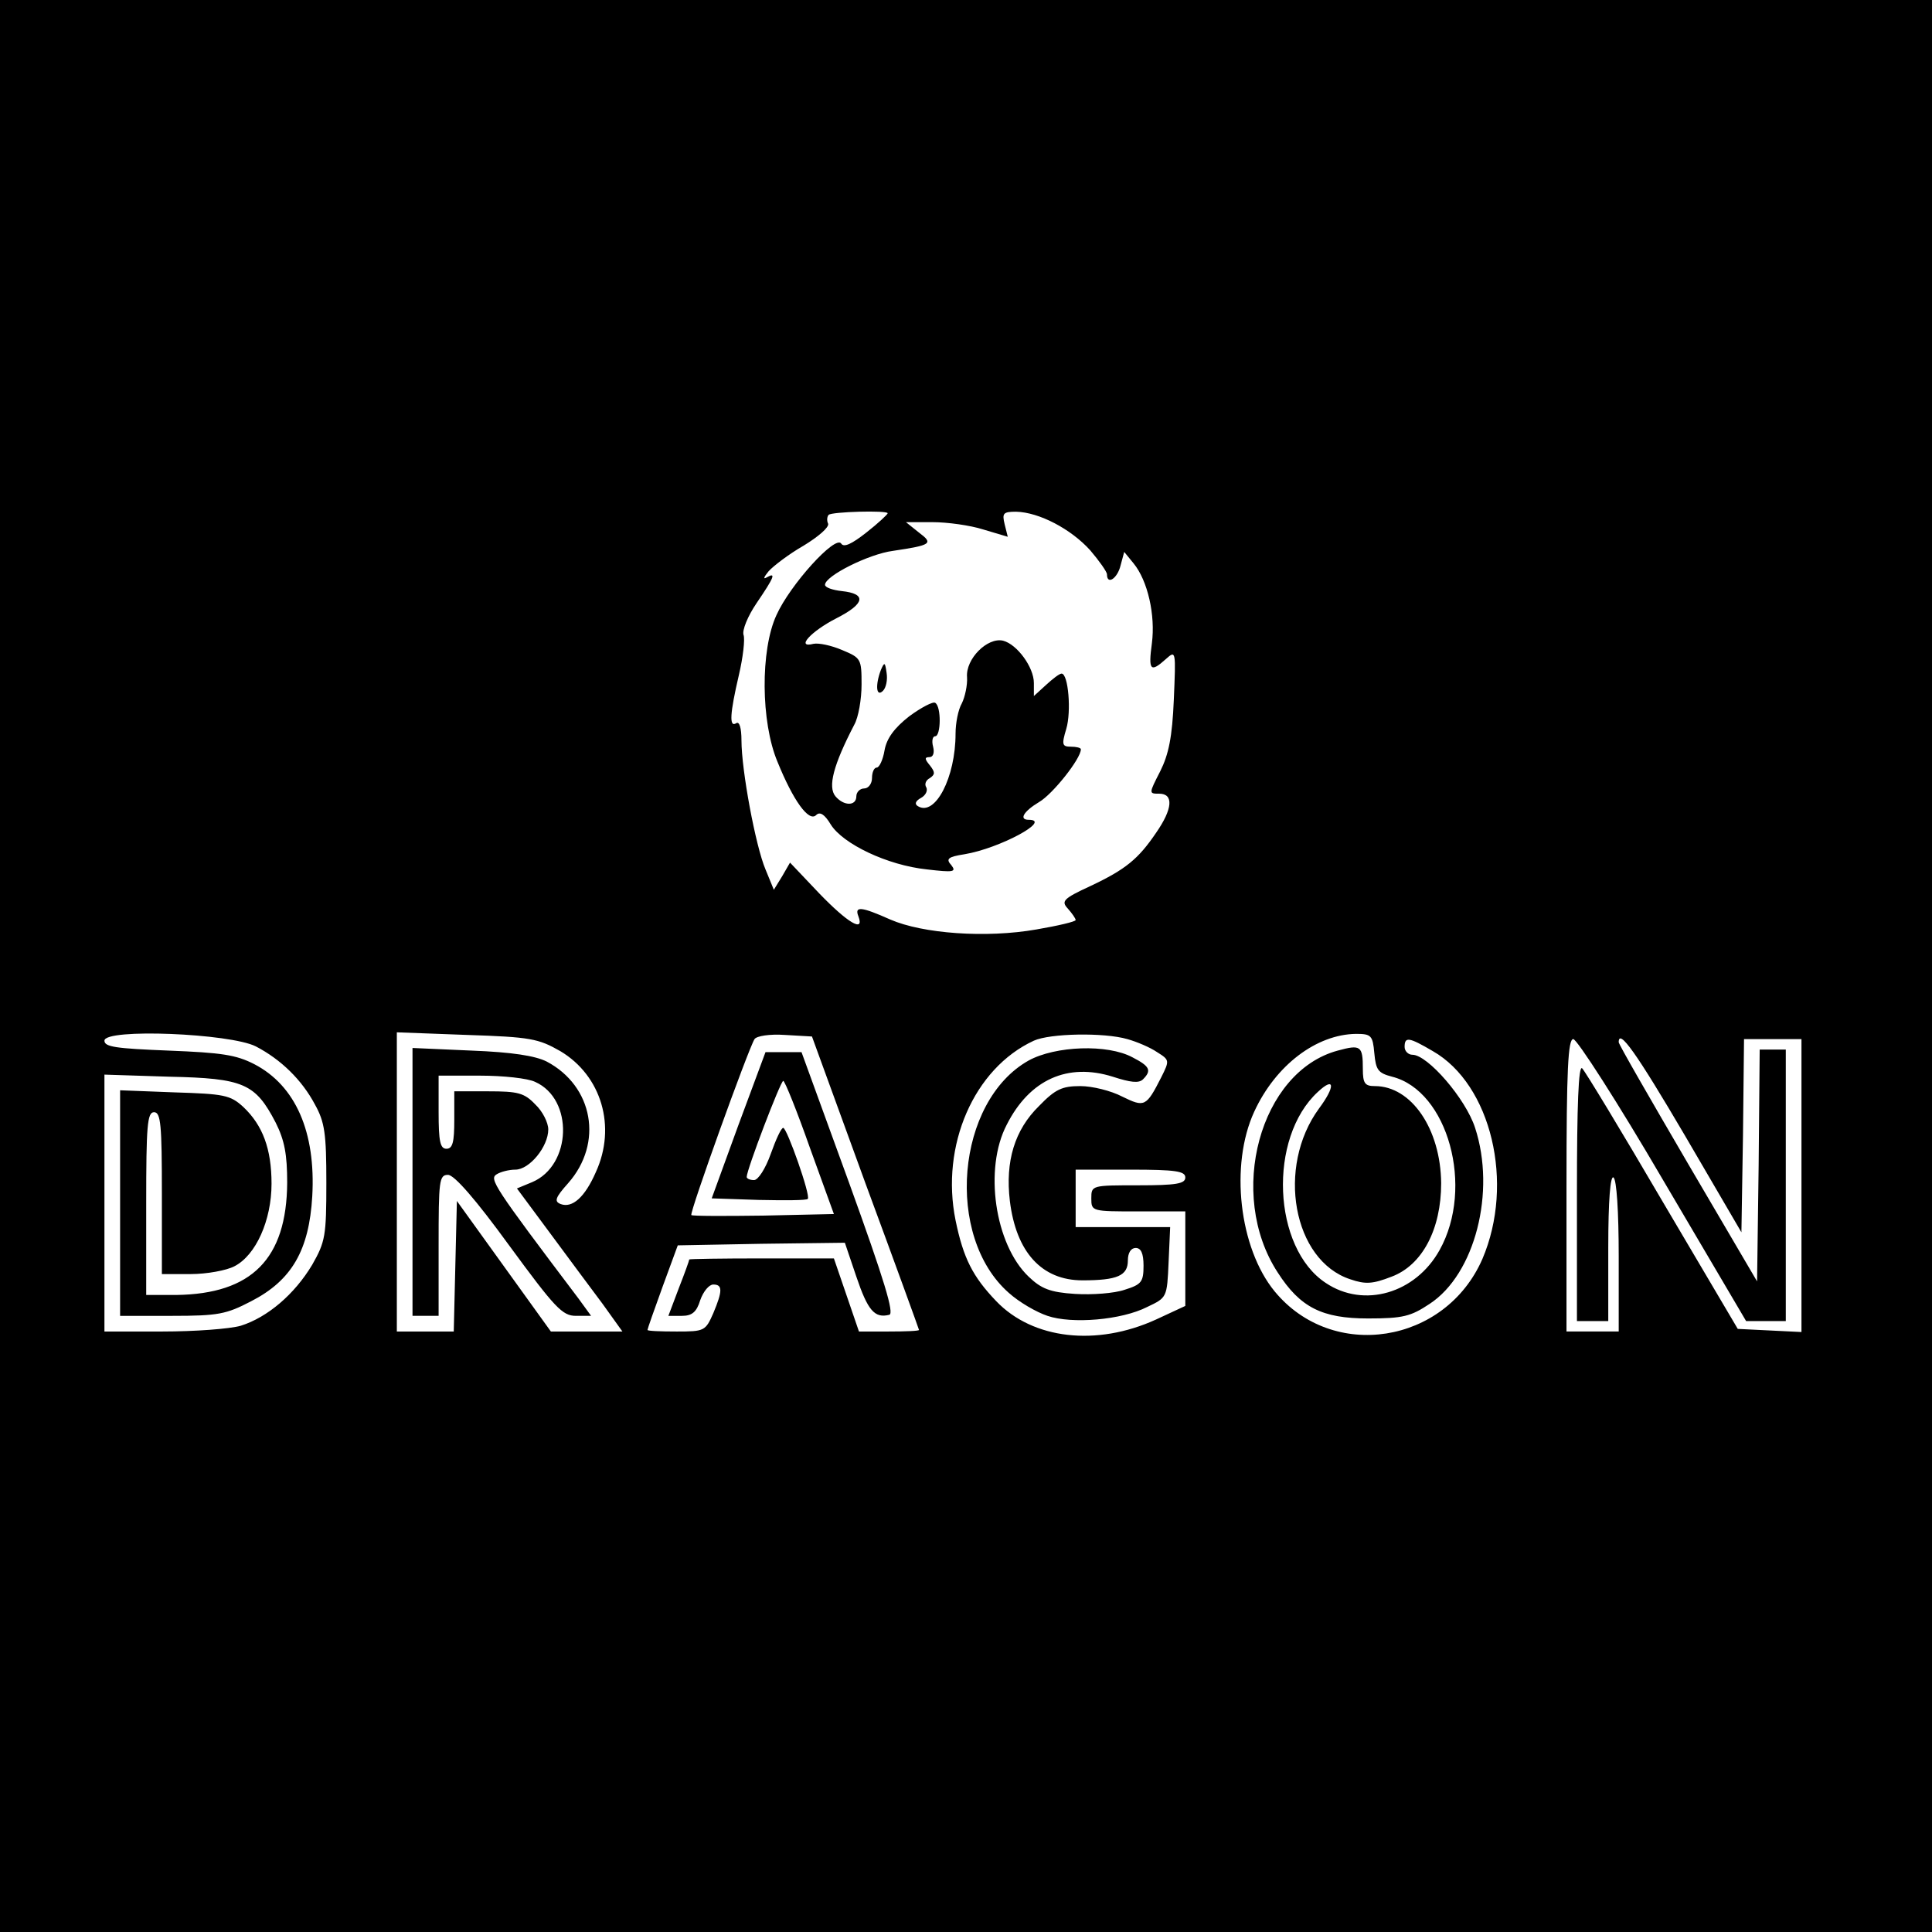 <?xml version="1.0" standalone="no"?>
<!DOCTYPE svg PUBLIC "-//W3C//DTD SVG 20010904//EN"
 "http://www.w3.org/TR/2001/REC-SVG-20010904/DTD/svg10.dtd">
<svg version="1.0" xmlns="http://www.w3.org/2000/svg"
 width="370pt" height="370pt" viewBox="0 0 370 370"
 preserveAspectRatio="xMidYMid meet">
<g transform="translate(0,370) scale(0.1,-0.1)"
fill="#000000" stroke="none">
<path d="M0 1850 l0 -1850 1850 0 1850 0 0 1850 0 1850 -1850 0 -1850 0 0
-1850z m1700 867 c0 -2 -18 -19 -41 -37 -28 -22 -43 -29 -48 -21 -11 17 -98
-79 -124 -137 -31 -67 -30 -205 2 -281 30 -74 60 -116 74 -102 7 7 16 2 28
-18 23 -37 108 -78 184 -86 51 -6 57 -5 47 8 -11 12 -7 16 25 21 67 11 169 66
123 66 -19 0 -10 16 20 34 26 15 80 83 80 101 0 3 -9 5 -19 5 -17 0 -18 4 -9
34 10 33 4 106 -9 106 -4 0 -17 -10 -30 -22 l-23 -21 0 25 c0 30 -32 74 -59
81 -30 7 -72 -35 -69 -70 1 -15 -4 -38 -10 -50 -7 -12 -12 -38 -12 -58 0 -84
-39 -159 -72 -139 -7 4 -5 10 6 16 9 5 13 14 10 20 -4 6 -1 14 7 18 10 7 10
11 0 24 -10 12 -11 16 -1 16 7 0 10 8 7 20 -3 11 -1 20 4 20 11 0 12 57 0 64
-4 3 -27 -9 -50 -26 -28 -22 -43 -42 -47 -65 -3 -18 -10 -33 -15 -33 -5 0 -9
-9 -9 -20 0 -11 -7 -20 -15 -20 -8 0 -15 -7 -15 -15 0 -19 -24 -19 -40 0 -15
18 -4 60 36 137 8 14 14 49 14 77 0 49 -1 51 -37 66 -21 9 -45 14 -55 12 -35
-9 -5 24 44 49 55 28 58 47 10 52 -18 2 -32 7 -32 12 0 17 84 59 130 65 74 11
78 14 50 35 l-25 20 51 0 c28 0 72 -6 97 -14 l47 -14 -6 24 c-5 21 -3 24 22
24 44 -1 105 -33 142 -74 17 -20 32 -41 32 -46 0 -21 20 -8 26 17 l7 26 18
-22 c27 -33 42 -99 35 -153 -7 -52 -3 -57 27 -30 19 17 19 16 15 -78 -3 -72
-10 -105 -26 -137 -22 -43 -22 -43 -2 -43 28 0 26 -29 -6 -75 -34 -50 -58 -70
-126 -102 -52 -24 -56 -29 -43 -43 8 -9 15 -19 15 -22 0 -3 -34 -11 -75 -18
-97 -17 -218 -8 -280 19 -56 25 -69 26 -61 6 12 -32 -21 -12 -75 44 l-56 59
-15 -26 -16 -26 -16 39 c-19 45 -46 190 -46 247 0 24 -4 37 -10 33 -14 -9 -12
19 5 92 8 34 12 69 9 77 -3 9 8 36 25 61 34 50 38 60 19 49 -7 -4 -5 1 4 12 9
10 39 33 67 49 28 17 49 35 47 42 -3 6 -2 14 1 17 6 6 113 9 113 3z m-1210
-1021 c48 -25 88 -64 113 -111 19 -34 22 -56 22 -150 0 -102 -2 -113 -27 -157
-34 -57 -86 -101 -137 -117 -21 -6 -88 -11 -150 -11 l-111 0 0 246 0 246 124
-4 c143 -3 165 -13 204 -88 17 -34 22 -61 22 -115 -1 -146 -68 -213 -212 -215
l-58 0 0 175 c0 149 2 175 15 175 13 0 15 -24 15 -155 l0 -155 55 0 c31 0 69
7 84 15 41 21 71 88 71 158 0 67 -17 112 -54 147 -25 23 -37 25 -132 28 l-104
4 0 -216 0 -216 99 0 c89 0 104 3 152 28 78 40 111 98 117 201 7 123 -32 212
-111 253 -35 18 -63 22 -164 26 -101 4 -123 7 -123 19 0 24 241 14 290 -11z
m583 -9 c79 -47 108 -145 68 -232 -21 -48 -45 -69 -67 -61 -13 5 -11 12 14 40
68 77 48 186 -41 233 -22 11 -66 18 -144 21 l-113 5 0 -257 0 -256 25 0 25 0
0 135 c0 124 1 135 18 135 12 0 53 -47 117 -135 88 -120 102 -135 128 -135
l29 0 -24 33 c-164 217 -171 229 -157 238 8 5 24 9 36 9 27 0 63 44 63 77 0
13 -11 35 -25 48 -21 22 -33 25 -90 25 l-65 0 0 -55 c0 -42 -3 -55 -15 -55
-12 0 -15 14 -15 70 l0 70 80 0 c43 0 91 -5 105 -12 74 -33 70 -160 -6 -192
l-29 -12 63 -85 c34 -46 80 -108 101 -136 l38 -53 -69 0 -68 0 -90 125 -90
125 -3 -125 -3 -125 -54 0 -55 0 0 286 0 287 134 -5 c122 -4 137 -7 179 -31z
m584 -252 c57 -154 103 -281 103 -282 0 -2 -26 -3 -58 -3 l-57 0 -24 70 -24
70 -139 0 c-76 0 -138 -1 -138 -2 0 -2 -9 -27 -20 -55 l-20 -53 26 0 c19 0 28
7 35 30 6 17 17 30 25 30 18 0 18 -12 0 -55 -15 -34 -17 -35 -70 -35 -31 0
-56 1 -56 3 0 2 13 39 29 83 l29 79 160 3 160 2 22 -65 c22 -65 35 -80 63 -73
10 2 -9 65 -77 253 l-91 250 -35 0 -34 0 -52 -140 -51 -140 90 -3 c49 -1 92
-1 94 2 6 6 -40 136 -47 136 -4 0 -14 -22 -24 -50 -10 -28 -24 -50 -32 -50 -8
0 -14 3 -14 6 0 14 65 184 70 184 3 0 26 -57 51 -128 l46 -127 -135 -3 c-74
-1 -136 -1 -138 1 -4 4 109 318 121 337 4 6 29 10 58 8 l52 -3 102 -280z m502
275 c18 -5 44 -16 57 -25 24 -15 24 -16 8 -48 -29 -57 -32 -58 -75 -37 -21 11
-57 20 -80 20 -35 0 -48 -6 -79 -38 -47 -46 -65 -106 -56 -182 12 -98 61 -152
139 -152 67 0 87 9 87 38 0 15 6 24 15 24 10 0 15 -10 15 -34 0 -31 -4 -36
-36 -46 -20 -7 -63 -10 -95 -8 -48 3 -65 10 -89 33 -65 62 -86 207 -42 291 44
87 117 119 203 92 34 -11 50 -13 58 -5 17 17 13 25 -20 42 -48 26 -148 22
-199 -6 -139 -78 -161 -337 -38 -445 20 -18 53 -37 74 -44 47 -16 142 -8 191
17 38 18 38 18 41 86 l3 67 -91 0 -90 0 0 55 0 55 105 0 c87 0 105 -3 105 -15
0 -12 -17 -15 -90 -15 -89 0 -90 0 -90 -25 0 -25 1 -25 90 -25 l90 0 0 -91 0
-90 -56 -26 c-114 -52 -236 -38 -306 35 -45 47 -63 82 -78 155 -29 143 35 291
150 344 31 14 134 16 179 3z m473 -27 c3 -32 7 -38 34 -45 107 -27 158 -212
91 -332 -46 -83 -145 -112 -218 -63 -102 67 -111 278 -15 366 32 30 34 11 2
-32 -82 -112 -50 -291 60 -327 29 -10 43 -9 79 5 59 22 95 91 95 179 -1 104
-57 186 -127 186 -19 0 -23 5 -23 33 0 44 -4 47 -48 35 -149 -40 -213 -275
-115 -425 43 -67 85 -88 173 -88 67 0 82 4 118 28 87 57 127 215 87 337 -18
56 -91 140 -120 140 -8 0 -15 7 -15 15 0 20 8 19 54 -8 112 -64 157 -253 95
-398 -71 -163 -287 -197 -398 -62 -68 83 -86 242 -39 344 41 89 119 148 195
149 29 0 32 -3 35 -37z m553 -243 l159 -270 38 0 38 0 0 260 0 260 -25 0 -25
0 -2 -222 -3 -222 -132 225 c-73 125 -133 229 -133 233 0 27 33 -19 127 -179
l108 -185 3 185 2 185 55 0 55 0 0 -280 0 -281 -61 3 -61 3 -144 244 c-79 135
-148 249 -154 255 -7 7 -10 -71 -10 -237 l0 -247 30 0 30 0 0 141 c0 91 4 138
10 134 6 -4 10 -65 10 -151 l0 -144 -50 0 -50 0 0 280 c0 223 3 280 13 280 7
0 85 -121 172 -270z"/>
<path d="M1687 2417 c-11 -29 -9 -53 4 -40 6 6 9 21 7 34 -3 21 -4 22 -11 6z"/>
</g>
</svg>
